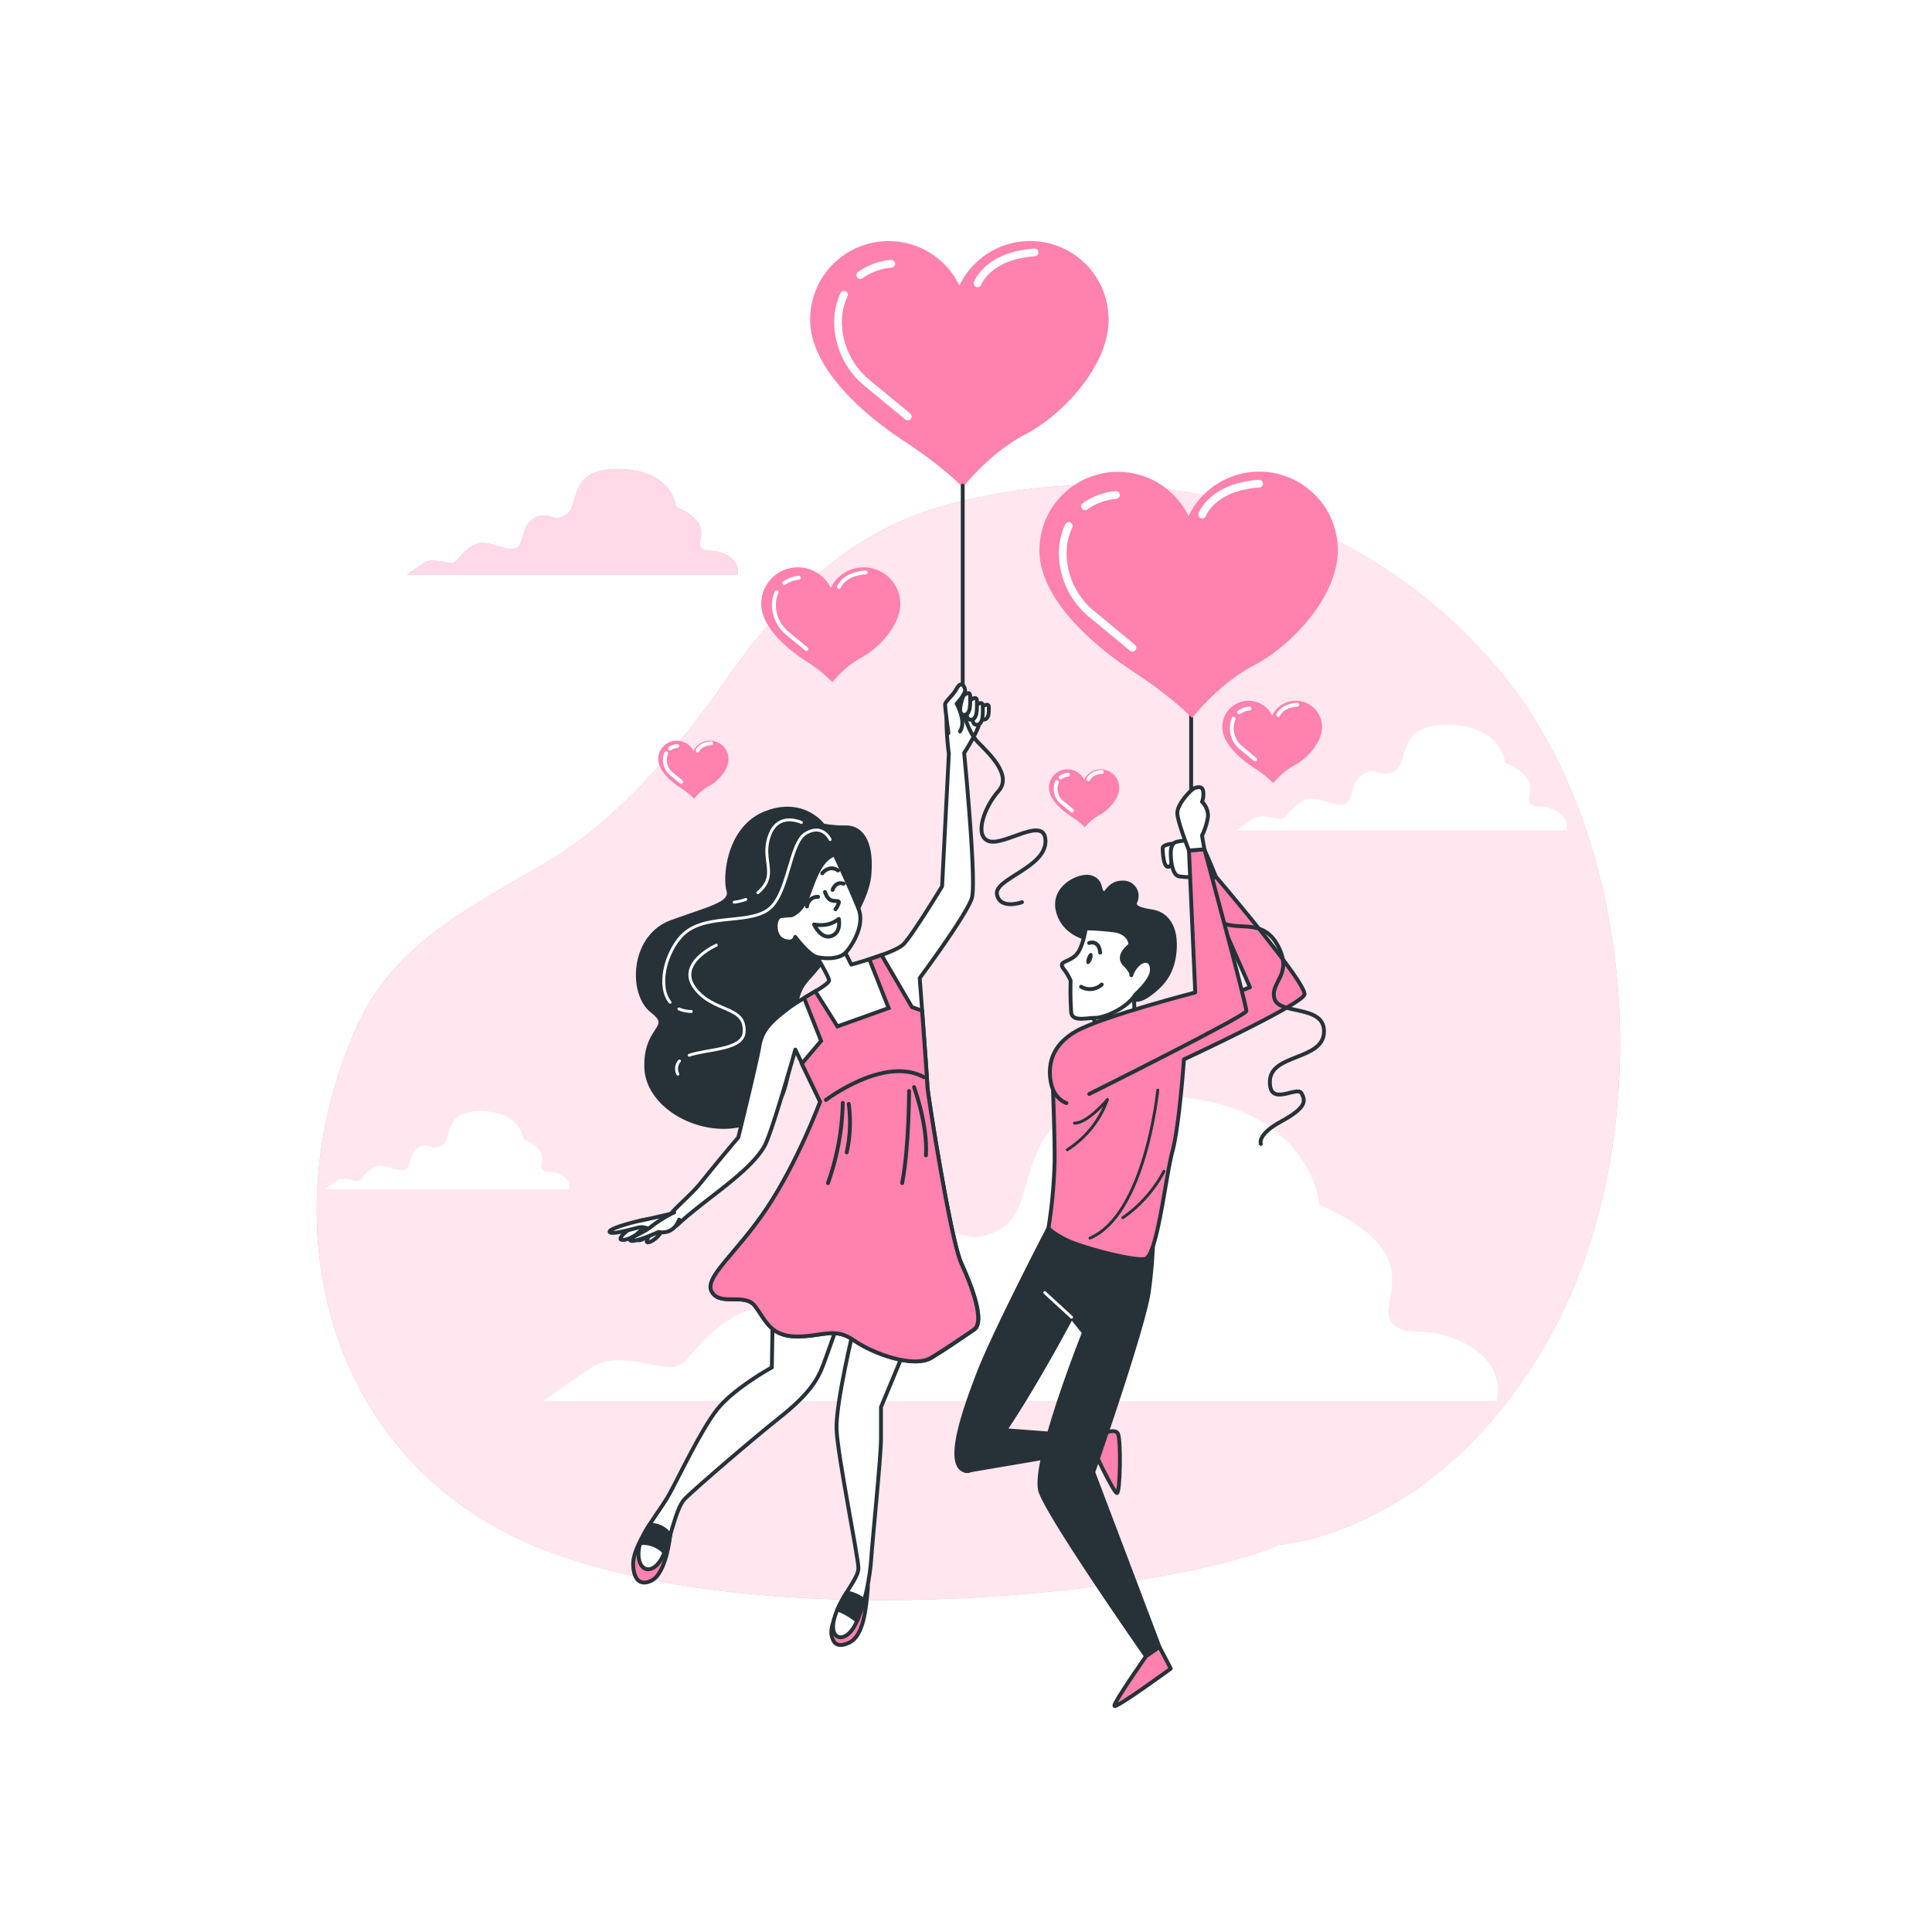 <svg class="animated" id="freepik_stories-love-is-in-the-air" xmlns="http://www.w3.org/2000/svg" viewBox="0 0 500 500" version="1.1" xmlns:xlink="http://www.w3.org/1999/xlink" xmlns:svgjs="http://svgjs.com/svgjs"><style>svg#freepik_stories-love-is-in-the-air:not(.animated) .animable {opacity: 0;}svg#freepik_stories-love-is-in-the-air.animated #freepik--background-simple--inject-62 {animation: 1.5s Infinite  linear floating;animation-delay: 0s;}svg#freepik_stories-love-is-in-the-air.animated #freepik--Hearts--inject-62 {animation: 1.5s Infinite  linear floating;animation-delay: 0s;}svg#freepik_stories-love-is-in-the-air.animated #freepik--Clouds--inject-62 {animation: 1.5s Infinite  linear floating;animation-delay: 0s;}svg#freepik_stories-love-is-in-the-air.animated #freepik--character-2--inject-62 {animation: 1.5s Infinite  linear floating;animation-delay: 0s;}svg#freepik_stories-love-is-in-the-air.animated #freepik--character-1--inject-62 {animation: 1.5s Infinite  linear floating;animation-delay: 0s;}            @keyframes floating {                0% {                    opacity: 1;                    transform: translateY(0px);                }                50% {                    transform: translateY(-10px);                }                100% {                    opacity: 1;                    transform: translateY(0px);                }            }        </style><g id="freepik--background-simple--inject-62" class="animable" style="transform-origin: 250.606px 269.798px;"><path d="M331,399.79s41.43-2.59,69.91-53.51,23.31-128.6-12.08-171.76-90.62-57.83-143.27-44c-25.66,6.73-42.76,24.19-57.55,45.22-12.87,18.33-27.35,36-46.85,47.59C121.87,234.79,102,244,92.29,265.78,68.57,318.89,85.9,380.69,142,401.52,202.41,424,303.39,411.88,331,399.79Z" style="fill: #FF81AE; transform-origin: 250.606px 269.798px;" id="elgns58hjni3w" class="animable"></path><g id="elcw5dmcsp6pu"><path d="M331,399.79s41.43-2.59,69.91-53.51,23.31-128.6-12.08-171.76-90.62-57.83-143.27-44c-25.66,6.73-42.76,24.19-57.55,45.22-12.87,18.33-27.35,36-46.85,47.59C121.87,234.79,102,244,92.29,265.78,68.57,318.89,85.9,380.69,142,401.52,202.41,424,303.39,411.88,331,399.79Z" style="fill: rgb(255, 255, 255); opacity: 0.8; transform-origin: 250.606px 269.798px;" class="animable" id="el7yfttykw33b"></path></g></g><g id="freepik--Hearts--inject-62" class="animable" style="transform-origin: 256.24px 180.468px;"><path d="M233,156.26a9.48,9.48,0,0,0-18-4.11,9.48,9.48,0,0,0-18,4.11c0,6,6.7,11.64,11.33,14.67a40.16,40.16,0,0,1,7.1,5.61,26.12,26.12,0,0,1,7.49-6.36C227.49,167.75,233,161.81,233,156.26Z" style="fill: #FF81AE; transform-origin: 215px 161.683px;" id="eltz3ejcrqlj" class="animable"></path><path d="M201,153.27c-1.57,3.27-.54,7.9,2.75,10.61l4.95,4.08" style="fill: none; stroke: rgb(255, 255, 255); stroke-linecap: round; stroke-linejoin: round; transform-origin: 204.49px 160.615px;" id="elhws6336auas" class="animable"></path><path d="M206.71,149.53a7.59,7.59,0,0,0-3.74,1.36" style="fill: none; stroke: rgb(255, 255, 255); stroke-linecap: round; stroke-linejoin: round; transform-origin: 204.84px 150.21px;" id="el7txufyef45" class="animable"></path><path d="M217.13,151.89s1.18-3.35,6.89-3.74" style="fill: none; stroke: rgb(255, 255, 255); stroke-linecap: round; stroke-linejoin: round; transform-origin: 220.575px 150.02px;" id="elxhouiseirz" class="animable"></path><path d="M342.14,188.18a6.79,6.79,0,0,0-12.9-3,6.79,6.79,0,0,0-12.9,3c0,4.28,4.8,8.33,8.11,10.49a29.5,29.5,0,0,1,5.09,4,18.6,18.6,0,0,1,5.35-4.55C338.22,196.4,342.14,192.15,342.14,188.18Z" style="fill: #FF81AE; transform-origin: 329.24px 192.011px;" id="elsbaxraxf3jd" class="animable"></path><path d="M319.27,186a6.56,6.56,0,0,0,2,7.6l3.54,2.92" style="fill: none; stroke: rgb(255, 255, 255); stroke-linecap: round; stroke-linejoin: round; transform-origin: 321.8px 191.26px;" id="els95ckyi0b69" class="animable"></path><path d="M323.35,183.36a5.31,5.31,0,0,0-2.68,1" style="fill: none; stroke: rgb(255, 255, 255); stroke-linecap: round; stroke-linejoin: round; transform-origin: 322.01px 183.86px;" id="elz5ymot3kwj" class="animable"></path><path d="M330.81,185.05s.84-2.4,4.92-2.68" style="fill: none; stroke: rgb(255, 255, 255); stroke-linecap: round; stroke-linejoin: round; transform-origin: 333.27px 183.71px;" id="eljkws4sc4gt" class="animable"></path><path d="M188.54,196.45a4.79,4.79,0,0,0-9.1-2.07,4.79,4.79,0,0,0-9.1,2.07c0,3,3.39,5.88,5.72,7.4a20.48,20.48,0,0,1,3.59,2.84,13.26,13.26,0,0,1,3.78-3.21C185.77,202.25,188.54,199.25,188.54,196.45Z" style="fill: #FF81AE; transform-origin: 179.44px 199.185px;" id="eljupii8ypy6" class="animable"></path><path d="M172.41,194.94a4.62,4.62,0,0,0,1.39,5.36l2.49,2.06" style="fill: none; stroke: rgb(255, 255, 255); stroke-linecap: round; stroke-linejoin: round; transform-origin: 174.178px 198.65px;" id="el6z64saz6hd8" class="animable"></path><path d="M175.28,193.05a3.77,3.77,0,0,0-1.88.69" style="fill: none; stroke: rgb(255, 255, 255); stroke-linecap: round; stroke-linejoin: round; transform-origin: 174.34px 193.395px;" id="elpj6rlyxphdp" class="animable"></path><path d="M180.54,194.24s.6-1.68,3.48-1.88" style="fill: none; stroke: rgb(255, 255, 255); stroke-linecap: round; stroke-linejoin: round; transform-origin: 182.28px 193.3px;" id="elwhangxiti49" class="animable"></path><path d="M289.66,203.88a4.79,4.79,0,0,0-9.1-2.08,4.78,4.78,0,0,0-9.09,2.08c0,3,3.38,5.87,5.72,7.4a20.33,20.33,0,0,1,3.58,2.83,13.26,13.26,0,0,1,3.78-3.21C286.9,209.68,289.66,206.67,289.66,203.88Z" style="fill: #FF81AE; transform-origin: 280.565px 206.598px;" id="eler8uzfevdml" class="animable"></path><path d="M273.53,202.36a4.63,4.63,0,0,0,1.39,5.36l2.5,2.06" style="fill: none; stroke: rgb(255, 255, 255); stroke-linecap: round; stroke-linejoin: round; transform-origin: 275.304px 206.07px;" id="el339x6cshkb2" class="animable"></path><path d="M276.41,200.48a3.72,3.72,0,0,0-1.89.69" style="fill: none; stroke: rgb(255, 255, 255); stroke-linecap: round; stroke-linejoin: round; transform-origin: 275.465px 200.825px;" id="elsp6wl1362p" class="animable"></path><path d="M281.67,201.67s.59-1.69,3.47-1.89" style="fill: none; stroke: rgb(255, 255, 255); stroke-linecap: round; stroke-linejoin: round; transform-origin: 283.405px 200.725px;" id="elx8v1xh3p1ph" class="animable"></path></g><g id="freepik--Clouds--inject-62" class="animable" style="transform-origin: 244.729px 241.961px;"><path d="M379.51,347.92c-10.73-5.85-15.6-1-19.5-5.85s10.72-17.55-18.53-30.23c0,0-2-27.3-41.93-28.28s-29.26,27.31-40,34.13-13.65-3.9-24.38,2.93-5.85,20.48-14.63,22.43-20.47-8.78-31.2-1.95-10.73,12.67-15.6,12.67-14.63-3.9-20.48,0-12.68,8.78-12.68,8.78H387.31S390.23,353.77,379.51,347.92Z" style="fill: rgb(255, 255, 255); transform-origin: 264.127px 323.043px;" id="el932wz95zjsc" class="animable"></path><path d="M402.7,209.85c-3.72-2-5.41-.34-6.76-2s3.72-6.08-6.42-10.47c0,0-.67-9.46-14.53-9.8s-10.14,9.46-13.85,11.82-4.73-1.35-8.45,1-2,7.1-5.07,7.77-7.1-3-10.81-.67-3.72,4.39-5.41,4.39-5.07-1.35-7.1,0-4.39,3-4.39,3H405.4S406.42,211.88,402.7,209.85Z" style="fill: rgb(255, 255, 255); transform-origin: 362.719px 201.231px;" id="eltmcelrx4oop" class="animable"></path><path d="M188.12,143.65c-3.72-2-5.4-.34-6.76-2s3.72-6.08-6.42-10.47c0,0-.67-9.46-14.53-9.8s-10.14,9.46-13.85,11.82-4.73-1.35-8.45,1-2,7.1-5.07,7.77-7.1-3-10.81-.67-3.72,4.39-5.41,4.39-5.07-1.35-7.1,0-4.39,3-4.39,3h85.5S191.84,145.68,188.12,143.65Z" style="fill: #FF81AE; transform-origin: 148.143px 135.031px;" id="elmuhrweo5ecp" class="animable"></path><g id="elzcj3lpkbm8"><path d="M188.12,143.65c-3.72-2-5.4-.34-6.76-2s3.72-6.08-6.42-10.47c0,0-.67-9.46-14.53-9.8s-10.14,9.46-13.85,11.82-4.73-1.35-8.45,1-2,7.1-5.07,7.77-7.1-3-10.81-.67-3.72,4.39-5.41,4.39-5.07-1.35-7.1,0-4.39,3-4.39,3h85.5S191.84,145.68,188.12,143.65Z" style="fill: rgb(255, 255, 255); opacity: 0.7; transform-origin: 148.143px 135.031px;" class="animable" id="el8n0rdly9dx"></path></g><path d="M145.24,304.07c-2.75-1.5-4-.25-5-1.5s2.75-4.51-4.76-7.76c0,0-.5-7-10.76-7.26s-7.51,7-10.27,8.76-3.5-1-6.26.75-1.5,5.26-3.75,5.76-5.26-2.26-8-.5-2.76,3.25-4,3.25-3.75-1-5.26,0-3.25,2.25-3.25,2.25h63.34S148,305.57,145.24,304.07Z" style="fill: rgb(255, 255, 255); transform-origin: 115.644px 297.682px;" id="eld8fmtmsqd" class="animable"></path></g><g id="freepik--character-2--inject-62" class="animable" style="transform-origin: 296.858px 281.798px;"><path d="M283.46,371.88s5.06-2.72,5.88-.81.55,15.33-.27,15.33-6.15-11.31-6.15-11.31Z" style="fill: #FF81AE; stroke: rgb(38, 50, 56); stroke-linecap: round; stroke-linejoin: round; transform-origin: 286.378px 378.395px;" id="el76021olt53" class="animable"></path><polygon points="258.34 370.01 283.45 371.88 282.92 375.09 250.05 380.7 258.34 370.01" style="fill: rgb(38, 50, 56); stroke: rgb(38, 50, 56); stroke-linecap: round; stroke-linejoin: round; transform-origin: 266.75px 375.355px;" id="elvtzgfhhg8" class="animable"></polygon><path d="M271.34,317.82s-14.07,27.07-18.08,37.5-8.82,24.31-3.21,25.38,27.26-39.81,27.26-39.81l3.21,4s-13.63,34.21-11.23,41.16,27.3,42.58,27.3,42.58l3.47-2.4L282.92,381s13.36-38.21,14.43-47a120.38,120.38,0,0,0,1.07-12.56l-26.19-6.95Z" style="fill: rgb(38, 50, 56); stroke: rgb(38, 50, 56); stroke-linecap: round; stroke-linejoin: round; transform-origin: 273.778px 371.56px;" id="elkhpwsokklx" class="animable"></path><line x1="277.31" y1="340.89" x2="270.38" y2="334.52" style="fill: none; stroke: rgb(255, 255, 255); stroke-linecap: round; stroke-linejoin: round; stroke-width: 0.75px; transform-origin: 273.845px 337.705px;" id="el3xbafyo45fh" class="animable"></line><path d="M296.59,428.63s-8.44,12.06-8.18,12.86S303,431.84,303,431.84l-2.94-5.61Z" style="fill: #FF81AE; stroke: rgb(38, 50, 56); stroke-linecap: round; stroke-linejoin: round; transform-origin: 295.702px 433.882px;" id="elglznp32q17t" class="animable"></path><path d="M282.21,262.49a12.08,12.08,0,0,1,2.17,5.13,52.07,52.07,0,0,1,.78,5.9l8.86-.93-.62-16Z" style="fill: rgb(255, 255, 255); stroke: rgb(38, 50, 56); stroke-linecap: round; stroke-linejoin: round; transform-origin: 288.115px 265.055px;" id="elpubsuur0fq" class="animable"></path><path d="M282.36,243.06s-6.84-.78-8.55-7.15,5.75-9.79,8.55-8.86,2,3.11,3,4,1.39-2.64,5.12-2.64a3.47,3.47,0,0,1,3.42,4.82c-.62,1.24.16,2,4.2,2.64s6.37,4.2,5.91,10.1-3.11,8.71-6.06,11-5,2.49-5.91,0-3.27-6.06-3.58-8.71,1.87-4,0-4.66A27.42,27.42,0,0,0,282.36,243.06Z" style="fill: rgb(38, 50, 56); stroke: rgb(38, 50, 56); stroke-linecap: round; stroke-linejoin: round; transform-origin: 288.813px 242.831px;" id="elztzyh6emi8" class="animable"></path><path d="M281,240.26s-.77,5.44-2.79,7.15-4.36,1.4-3,3.27a14.2,14.2,0,0,1,1.87,3.1,81.18,81.18,0,0,0,.15,8.24c.31,2.49,4,1.4,6.22,1.4s8.08-2.33,10.41-6.06c0,0,3.89-3.42,4.2-5.91s-1.24-3.42-2.95-2.33a6.38,6.38,0,0,0-2.33,3.27s.31-.78-1.71-2.8.62-4.35,1.24-4.82-.16-3.58-4.2-4A68.79,68.79,0,0,0,281,240.26Z" style="fill: rgb(255, 255, 255); stroke: rgb(38, 50, 56); stroke-linecap: round; stroke-linejoin: round; transform-origin: 286.453px 251.959px;" id="elstkncskakhn" class="animable"></path><path d="M282.59,248.29c-.29.8-.8,1.34-1.15,1.22s-.4-.87-.11-1.67.8-1.34,1.14-1.21S282.87,247.5,282.59,248.29Z" style="fill: rgb(38, 50, 56); transform-origin: 281.954px 248.069px;" id="el06uf1n6d32z3" class="animable"></path><path d="M279.78,255.37a4.55,4.55,0,0,0,5.35-.58" style="fill: none; stroke: rgb(38, 50, 56); stroke-linecap: round; stroke-linejoin: round; transform-origin: 282.455px 255.386px;" id="el4tou9whimki" class="animable"></path><path d="M281.86,244.05s2.49-1,2.87,2.49" style="fill: none; stroke: rgb(38, 50, 56); stroke-linecap: round; stroke-linejoin: round; transform-origin: 283.295px 245.229px;" id="elap9gmwr8s6t" class="animable"></path><path d="M304.48,218.23s-3.57.18-3.57,1.25.18,4.63,1.25,4.81.89-1.07,1.6-2.67A9.41,9.41,0,0,0,304.48,218.23Z" style="fill: rgb(255, 255, 255); stroke: rgb(38, 50, 56); stroke-linecap: round; stroke-linejoin: round; transform-origin: 302.695px 221.269px;" id="elx2rpope0tr" class="animable"></path><path d="M272.41,279.51s.53,12.3.53,20.49a128.63,128.63,0,0,1-1.6,17.82s.71,1.07,4.46,3,17.28,5.53,20.48,5,5.35-21.2,7.13-27.79,3-23.87,3-23.87,30.28-14.07,31.17-16.74-23-30.65-23-30.65l-2.85,2,11.76,26.73s-15.86,6.23-23.34,8.9S282,269,276.51,273.28,272.41,279.51,272.41,279.51Z" style="fill: #FF81AE; stroke: rgb(38, 50, 56); stroke-linecap: round; stroke-linejoin: round; transform-origin: 304.472px 276.321px;" id="ely47ozcfys1l" class="animable"></path><path d="M299.63,282.13s-3.19,32.18-17.55,38.29" style="fill: none; stroke: rgb(38, 50, 56); stroke-linecap: round; stroke-linejoin: round; stroke-width: 0.75px; transform-origin: 290.855px 301.275px;" id="elb7mg1zhyoqo" class="animable"></path><path d="M301.23,303.14a33.71,33.71,0,0,1-10.64,12" style="fill: none; stroke: rgb(38, 50, 56); stroke-linecap: round; stroke-linejoin: round; stroke-width: 0.75px; transform-origin: 295.91px 309.14px;" id="elush262vcsoe" class="animable"></path><path d="M276.23,297.55a25.81,25.81,0,0,0,10.37-13s-5.05,6.12-8.51,6.12" style="fill: none; stroke: rgb(38, 50, 56); stroke-linecap: round; stroke-linejoin: round; stroke-width: 0.75px; transform-origin: 281.415px 291.05px;" id="el91htya1fxa" class="animable"></path><path d="M308.27,185.05V226s3.15,9.05,7.24,12.26,11.09-1.17,15.17,6.42-2,9.34-.87,13.72,13.13,1.46,12.84,8.75-13.72,5.55-14,12.56,7,1.16,8.17,3.21,1.17,3.79-5.25,7.3-5.25,5.83-5.25,5.83" style="fill: none; stroke: rgb(38, 50, 56); stroke-linecap: round; stroke-linejoin: round; transform-origin: 325.463px 240.55px;" id="elint281bjjlm" class="animable"></path><path d="M314.63,226.78s-3.56-8.9-4.27-9.26-4.46,0-5.88.36-1.61,2.13-1.43,4.27.71,4.28,2,4.63a19,19,0,0,0,4.28.18l2.49,2.32Z" style="fill: rgb(255, 255, 255); stroke: rgb(38, 50, 56); stroke-linecap: round; stroke-linejoin: round; transform-origin: 308.812px 223.325px;" id="elrit9az1ol1m" class="animable"></path><path d="M276,285.48s-3.13-.91-4-5.19-.14-9.73,6.65-13.49,30.68-9.95,30.68-9.95L307.7,220.1l4-.31s11,40.6,10.85,41.87-40.65,21.46-40.65,21.46" style="fill: #FF81AE; stroke: rgb(38, 50, 56); stroke-linecap: round; stroke-linejoin: round; transform-origin: 297.128px 252.635px;" id="elag81qw86n7c" class="animable"></path><path d="M307.7,220.1s-2.8-7-3-9.48,3.58-6.22,4.2-6.53,2.33-.93,2.49.78a5.34,5.34,0,0,1-.31,2.64,5.06,5.06,0,0,1,1.55,3.73,16.4,16.4,0,0,1-1.55,5l.62,3.57Z" style="fill: rgb(255, 255, 255); stroke: rgb(38, 50, 56); stroke-linecap: round; stroke-linejoin: round; transform-origin: 308.662px 211.911px;" id="el2zcxgaclxvy" class="animable"></path><path d="M346.22,142.39a20.32,20.32,0,0,0-38.63-8.82A20.31,20.31,0,0,0,269,142.39c0,12.82,14.36,24.94,24.29,31.43,10.42,6.81,15.23,12,15.23,12s6.81-8.82,16-13.63C334.48,167,346.22,154.27,346.22,142.39Z" style="fill: #FF81AE; transform-origin: 307.61px 153.941px;" id="ele6j53skgdfq" class="animable"></path><path d="M276.59,136.13c-3.38,7-1.17,16.94,5.88,22.74l10.61,8.76" style="fill: none; stroke: rgb(255, 255, 255); stroke-linecap: round; stroke-linejoin: round; stroke-width: 2px; transform-origin: 284.058px 151.88px;" id="elacq7o5zqnev" class="animable"></path><path d="M288.79,128.11a16.06,16.06,0,0,0-8,2.93" style="fill: none; stroke: rgb(255, 255, 255); stroke-linecap: round; stroke-linejoin: round; stroke-width: 2px; transform-origin: 284.79px 129.575px;" id="elmcxqjfi0s1a" class="animable"></path><path d="M311.13,133.17s2.52-7.16,14.74-8" style="fill: none; stroke: rgb(255, 255, 255); stroke-linecap: round; stroke-linejoin: round; stroke-width: 2px; transform-origin: 318.5px 129.17px;" id="eluzvzj8z0kem" class="animable"></path></g><g id="freepik--character-1--inject-62" class="animable" style="transform-origin: 222.339px 244.053px;"><path d="M286.91,82.71a20.31,20.31,0,0,0-38.62-8.81,20.32,20.32,0,0,0-38.63,8.81c0,12.83,14.37,24.94,24.29,31.43,10.42,6.81,15.23,12,15.23,12s6.82-8.82,16-13.63C275.18,107.34,286.91,94.59,286.91,82.71Z" style="fill: #FF81AE; transform-origin: 248.285px 94.259px;" id="elc41g6sfvhzw" class="animable"></path><path d="M165.77,315.88s-7,4.8-4.75,5,5.75-3,5.75-3-3.75,2.25-2,3,4.5-2.75,4.5-2.75-3.5,4.25-1,3.25,4-4.5,4-4.5S171.27,314.63,165.77,315.88Z" style="fill: rgb(255, 255, 255); stroke: rgb(38, 50, 56); stroke-linecap: round; stroke-linejoin: round; transform-origin: 166.422px 318.517px;" id="elkvr2vpzm8lh" class="animable"></path><path d="M213,213.63s-5-7-14.75-3.25-10.75,16.5-9.75,20-4.5,4.5-14.75,8.25-10.75,18.5-5,23-1.75,4-1.5,14.5,14.5,18,25.5,14.75S203,281.38,205,272.63s-.75-14,4-19.25,15.25-18.25,16-27-2.25-12.25-6-12.25A30.48,30.48,0,0,1,213,213.63Z" style="fill: rgb(38, 50, 56); stroke: rgb(38, 50, 56); stroke-linecap: round; stroke-linejoin: round; transform-origin: 195.093px 250.461px;" id="elp2uttghju2" class="animable"></path><path d="M175.7,261.11a8.5,8.5,0,0,0,3.2.66" style="fill: none; stroke: rgb(255, 255, 255); stroke-linecap: round; stroke-linejoin: round; stroke-width: 0.75px; transform-origin: 177.3px 261.44px;" id="elaz34ygihwct" class="animable"></path><path d="M214.83,217.27s-1.86-4.18-6.26-1.63-4.4,16.23-10,19.94-16.68.69-22.25,6.72c-4.14,4.49-6.23,13-2.89,17.1" style="fill: none; stroke: rgb(255, 255, 255); stroke-linecap: round; stroke-linejoin: round; stroke-width: 0.75px; transform-origin: 193.302px 237.108px;" id="ellq3kvsva4f" class="animable"></path><path d="M175.85,274.57a3.06,3.06,0,0,0-.42,3.42" style="fill: none; stroke: rgb(255, 255, 255); stroke-linecap: round; stroke-linejoin: round; stroke-width: 0.75px; transform-origin: 175.47px 276.28px;" id="elsb28tcj3bs" class="animable"></path><path d="M185.39,244.61s-10.43,4.64-5.56,11.13,13.21,4.4,12.75,11.36c-.31,4.65-9.25,4.32-14.22,6" style="fill: none; stroke: rgb(255, 255, 255); stroke-linecap: round; stroke-linejoin: round; stroke-width: 0.75px; transform-origin: 185.479px 258.855px;" id="elhzvxgwrs6tc" class="animable"></path><path d="M193,232.77a13.14,13.14,0,0,1-3,.72" style="fill: none; stroke: rgb(255, 255, 255); stroke-linecap: round; stroke-linejoin: round; stroke-width: 0.75px; transform-origin: 191.5px 233.13px;" id="elyf4vj4o3x57" class="animable"></path><path d="M207.41,212.86s-5.79-2.78-8.11,3,1.16,9.27-1.39,13.21a8.37,8.37,0,0,1-1.78,1.95" style="fill: none; stroke: rgb(255, 255, 255); stroke-linecap: round; stroke-linejoin: round; stroke-width: 0.75px; transform-origin: 201.77px 221.606px;" id="el2rqxq2bjqi8" class="animable"></path><path d="M168.07,394.65s-4.21,6.21-4.21,10,1.6,6,4.78,4.39c3.83-1.92,4.8-11.65,4.8-11.65S170.46,391.26,168.07,394.65Z" style="fill: #FF81AE; stroke: rgb(38, 50, 56); stroke-miterlimit: 10; transform-origin: 168.65px 401.6px;" id="elrtuo28ut3ko" class="animable"></path><path d="M200,339.13l-.25,14.75s-10,5.5-14.25,11-9.5,16.75-12.25,21.75-7.75,10.25-8,15,3,6,5.5,2.5,3.75-13.5,6.5-16.25,17.25-15.25,24.5-21,9.75-9.5,11.25-13.5,4-11.25,4-11.25S207.27,334.88,200,339.13Z" style="fill: rgb(255, 255, 255); stroke: rgb(38, 50, 56); stroke-miterlimit: 10; transform-origin: 191.118px 371.963px;" id="elkrhyaly0wik" class="animable"></path><path d="M218.45,413.73s-3.72,6.35-3.28,9.2,2,3.41,4.6,2.19c3.72-1.75,4.36-8.77,4.82-14C225,406.06,218.45,413.73,218.45,413.73Z" style="fill: #FF81AE; stroke: rgb(38, 50, 56); stroke-miterlimit: 10; transform-origin: 219.871px 417.561px;" id="eliz3pvhdis3" class="animable"></path><path d="M221,343.63s-4.75,19.5-4.5,26.25,5.66,33.21,5.66,36-4.94,7.7-6.31,13.2,3,6.33,5.5,1.38,3.85-12.65,4.12-17.05,2.53-26.49,2.53-31v-8.25l8-19.25S226.77,332.13,221,343.63Z" style="fill: rgb(255, 255, 255); stroke: rgb(38, 50, 56); stroke-miterlimit: 10; transform-origin: 225.795px 381.282px;" id="elz2v057hlw9b" class="animable"></path><path d="M254.27,182.81s1.63-1.05,1.63.15.2,3.44-1.63,3.29S254.27,182.81,254.27,182.81Z" style="fill: rgb(255, 255, 255); stroke: rgb(38, 50, 56); stroke-linecap: round; stroke-linejoin: round; transform-origin: 254.682px 184.321px;" id="el7u19pr3xh3s" class="animable"></path><path d="M248.77,326.88c-2.75-6-8.75-44.25-8.75-45.75s-2-28-2-28,12.25-16.5,13.5-20.75-2-37.5-2-37.5,4-6.19,4-8.19-5.13-4.34-7.38-4.34-.58,12.78-.58,12.78l-1.75,34.25s-7.75,12.75-10,15-13.5,5.25-13.5,5.25l-2.25-4.5-7.5,1s3.75,6.25,4,7.5-7.25,4.75-10.75,7.5-6.5,5-7.25,9.5-5.5,23.75-5.5,23.75c-3.25,3.8-6.42,7.66-9.56,11.56-2.4,3-5.36,5.36-7.92,8.19h0s-5.25,1.25-7.75,1.75-8.75,2.25-8,3,6.25-1,7.75-1.25,2.25.75,5.5.75a6.06,6.06,0,0,0,3.66-1.52l.4.31c7.21-6.84,18.69-13.54,22.69-20.54,1.94-3.39,8-25,8-25l6.5,13.5s-5.75,15.5-13.75,27.5-16.5,18-14.25,21.75,8.5,0,11.25,3.75,4,7.75,10.75,7.75,9.75-2.5,14.75,1,15.5,7.25,20,4.5,8-5.25,11-7.25S251.52,332.88,248.77,326.88Z" style="fill: rgb(255, 255, 255); stroke: rgb(38, 50, 56); stroke-linecap: round; stroke-linejoin: round; transform-origin: 205.644px 267.34px;" id="el4s49ksbkvqi" class="animable"></path><path d="M249.15,125.69v57.95s1.21,5.67,4,8.51,8.91,8.5,5.27,12.56-6.49,11.75-2.43,13,14.58-6.89,14.58,0-13.37,9.73-12.56,13.78,6.48,2,6.48,2" style="fill: none; stroke: rgb(38, 50, 56); stroke-linecap: round; stroke-linejoin: round; transform-origin: 259.86px 179.849px;" id="elitfvy7vuyjp" class="animable"></path><path d="M174.49,313.76a33,33,0,0,0-5.86,3.6c-1.92,1.7-6.48,3.19-5.4,3.72s7.22-2.25,7.22-2.25,3.71,1,5.32-3.2" style="fill: rgb(255, 255, 255); stroke: rgb(38, 50, 56); stroke-linecap: round; stroke-linejoin: round; transform-origin: 169.418px 317.454px;" id="elz96497cinj8" class="animable"></path><path d="M245.45,189.73s-.87-6.52-.87-7.38,1.95-2.18,3-4.13,1.95-.87,2.17.22-2.17,3.69-2.17,3.69,2.61,4.56.87,7.17" style="fill: rgb(255, 255, 255); stroke: rgb(38, 50, 56); stroke-linecap: round; stroke-linejoin: round; transform-origin: 247.172px 183.436px;" id="elewoxprgmp9k" class="animable"></path><path d="M252.62,182.56s1.73-1.52,1.73.22.22,5-1.73,4.78S252.62,182.56,252.62,182.56Z" style="fill: rgb(255, 255, 255); stroke: rgb(38, 50, 56); stroke-linecap: round; stroke-linejoin: round; transform-origin: 253.055px 184.758px;" id="elpsrt8smb0ed" class="animable"></path><path d="M251.09,181.26s1.74-1.52,1.74.22.22,5-1.74,4.77S251.09,181.26,251.09,181.26Z" style="fill: rgb(255, 255, 255); stroke: rgb(38, 50, 56); stroke-linecap: round; stroke-linejoin: round; transform-origin: 251.528px 183.453px;" id="elxxjtt5sjlt" class="animable"></path><path d="M249.36,180s1.73-1.52,1.73.21.22,5-1.73,4.78S249.36,180,249.36,180Z" style="fill: rgb(255, 255, 255); stroke: rgb(38, 50, 56); stroke-linecap: round; stroke-linejoin: round; transform-origin: 249.795px 182.192px;" id="el9c5ss2e2sgv" class="animable"></path><path d="M216,221.13s4.75,10.25,6.25,14.25-1.5,9-3.25,11-5.66,1.77-7.66,1.27-5.54-5.18-5.54-5.18-.3,1.91-3,.91-2.5-6-.75-6.25a21.65,21.65,0,0,1,2.75-.25s2.75-.75,4.5-5.5S212.52,222.38,216,221.13Z" style="fill: rgb(255, 255, 255); stroke: rgb(38, 50, 56); stroke-linecap: round; stroke-linejoin: round; transform-origin: 211.703px 234.563px;" id="el5ka4vfu58i" class="animable"></path><path d="M208.86,234.6a2.72,2.72,0,0,1,2.86-2.5" style="fill: none; stroke: rgb(38, 50, 56); stroke-linecap: round; stroke-linejoin: round; transform-origin: 210.29px 233.348px;" id="elx3hn59ovvri" class="animable"></path><path d="M215.47,230.31s.72-2.33,2.86-1.61" style="fill: none; stroke: rgb(38, 50, 56); stroke-linecap: round; stroke-linejoin: round; transform-origin: 216.9px 229.436px;" id="el128xv8dngkcp" class="animable"></path><path d="M212.79,226s1.79-2.33,4.11-.72" style="fill: none; stroke: rgb(38, 50, 56); stroke-linecap: round; stroke-linejoin: round; transform-origin: 214.845px 225.356px;" id="el6eb67aef3g5" class="animable"></path><path d="M213.5,230.85s.54,1.78,1.61,2.14,2,0,2,.54a5.51,5.51,0,0,1-.89,1.79" style="fill: none; stroke: rgb(38, 50, 56); stroke-linecap: round; stroke-linejoin: round; transform-origin: 215.305px 233.085px;" id="elz2ngthxxkqq" class="animable"></path><path d="M217.08,237.82a7.39,7.39,0,0,1-3,1.43,9.13,9.13,0,0,1-3.4,0s1.79,3.93,4.47,3S217.08,237.82,217.08,237.82Z" style="fill: none; stroke: rgb(38, 50, 56); stroke-linecap: round; stroke-linejoin: round; transform-origin: 213.928px 240.106px;" id="ela6vh6y0eygd" class="animable"></path><path d="M252,344.13c3-2-.5-11.25-3.25-17.25S240,282.63,240,281.13c0-.94-.78-11.67-1.37-19.57l-2.63-.93-7.86-13.47c-1,.39-2.14.75-3.16,1.07l5,12.65-13.25,4.75L211,256.54l-2.9,1.73,4.4,11.11-5,5.9,4.74,9.85s-5.75,15.5-13.75,27.5-16.5,18-14.25,21.75,8.5,0,11.25,3.75,4,7.75,10.75,7.75,9.75-2.5,14.75,1,15.5,7.25,20,4.5S249,346.13,252,344.13Z" style="fill: #FF81AE; stroke: rgb(38, 50, 56); stroke-miterlimit: 10; transform-origin: 218.512px 299.745px;" id="elyfrl20t8i28" class="animable"></path><path d="M218.11,285.43a65.69,65.69,0,0,1-3.84,20.75" style="fill: none; stroke: rgb(38, 50, 56); stroke-linecap: round; stroke-linejoin: round; transform-origin: 216.19px 295.805px;" id="elin3k0a9dzdc" class="animable"></path><path d="M219.65,285.69a35.8,35.8,0,0,1-.52,12.55" style="fill: none; stroke: rgb(38, 50, 56); stroke-linecap: round; stroke-linejoin: round; transform-origin: 219.553px 291.965px;" id="elemche74tsyv" class="animable"></path><path d="M236.55,281.34s3.59,9.73,3.08,17.67" style="fill: none; stroke: rgb(38, 50, 56); stroke-linecap: round; stroke-linejoin: round; transform-origin: 238.115px 290.175px;" id="elzbjcntaky9n" class="animable"></path><path d="M235.27,282.36s0,14.6-1.79,23.82" style="fill: none; stroke: rgb(38, 50, 56); stroke-linecap: round; stroke-linejoin: round; transform-origin: 234.375px 294.27px;" id="elyzizrk12e7" class="animable"></path><path d="M213.75,284.67s15.12-11.53,25.37-5.9" style="fill: none; stroke: rgb(38, 50, 56); stroke-linecap: round; stroke-linejoin: round; transform-origin: 226.435px 280.946px;" id="elbbkimdomfvo" class="animable"></path><path d="M168.07,394.65a21.21,21.21,0,0,0-2.34,4.7,7.63,7.63,0,0,1,6.25,2.42c.52-1.29,1-2.81,1.46-4.39A5.94,5.94,0,0,0,168.07,394.65Z" style="fill: rgb(38, 50, 56); stroke: rgb(38, 50, 56); stroke-linecap: round; stroke-linejoin: round; transform-origin: 169.585px 398.204px;" id="elqwu5sne4o1h" class="animable"></path><path d="M221.82,419.46a38.43,38.43,0,0,0,1.83-5.31,10.19,10.19,0,0,0-4.57-2,34.92,34.92,0,0,0-2.34,4.37A18.15,18.15,0,0,1,221.82,419.46Z" style="fill: rgb(38, 50, 56); stroke: rgb(38, 50, 56); stroke-linecap: round; stroke-linejoin: round; transform-origin: 220.195px 415.805px;" id="elrwi75a3smd" class="animable"></path><path d="M218.43,76.29c-3.37,7-1.16,16.94,5.89,22.75l10.61,8.75" style="fill: none; stroke: rgb(255, 255, 255); stroke-linecap: round; stroke-linejoin: round; stroke-width: 2px; transform-origin: 225.906px 92.04px;" id="el94k7igh5o4c" class="animable"></path><path d="M230.64,68.27a16.06,16.06,0,0,0-8,2.93" style="fill: none; stroke: rgb(255, 255, 255); stroke-linecap: round; stroke-linejoin: round; stroke-width: 2px; transform-origin: 226.64px 69.735px;" id="elohx95xk4ew" class="animable"></path><path d="M253,73.33s2.53-7.16,14.75-8" style="fill: none; stroke: rgb(255, 255, 255); stroke-linecap: round; stroke-linejoin: round; stroke-width: 2px; transform-origin: 260.375px 69.33px;" id="el1t08srayupu" class="animable"></path></g><defs>     <filter id="active" height="200%">         <feMorphology in="SourceAlpha" result="DILATED" operator="dilate" radius="2"></feMorphology>                <feFlood flood-color="#32DFEC" flood-opacity="1" result="PINK"></feFlood>        <feComposite in="PINK" in2="DILATED" operator="in" result="OUTLINE"></feComposite>        <feMerge>            <feMergeNode in="OUTLINE"></feMergeNode>            <feMergeNode in="SourceGraphic"></feMergeNode>        </feMerge>    </filter>    <filter id="hover" height="200%">        <feMorphology in="SourceAlpha" result="DILATED" operator="dilate" radius="2"></feMorphology>                <feFlood flood-color="#ff0000" flood-opacity="0.5" result="PINK"></feFlood>        <feComposite in="PINK" in2="DILATED" operator="in" result="OUTLINE"></feComposite>        <feMerge>            <feMergeNode in="OUTLINE"></feMergeNode>            <feMergeNode in="SourceGraphic"></feMergeNode>        </feMerge>            <feColorMatrix type="matrix" values="0   0   0   0   0                0   1   0   0   0                0   0   0   0   0                0   0   0   1   0 "></feColorMatrix>    </filter></defs></svg>